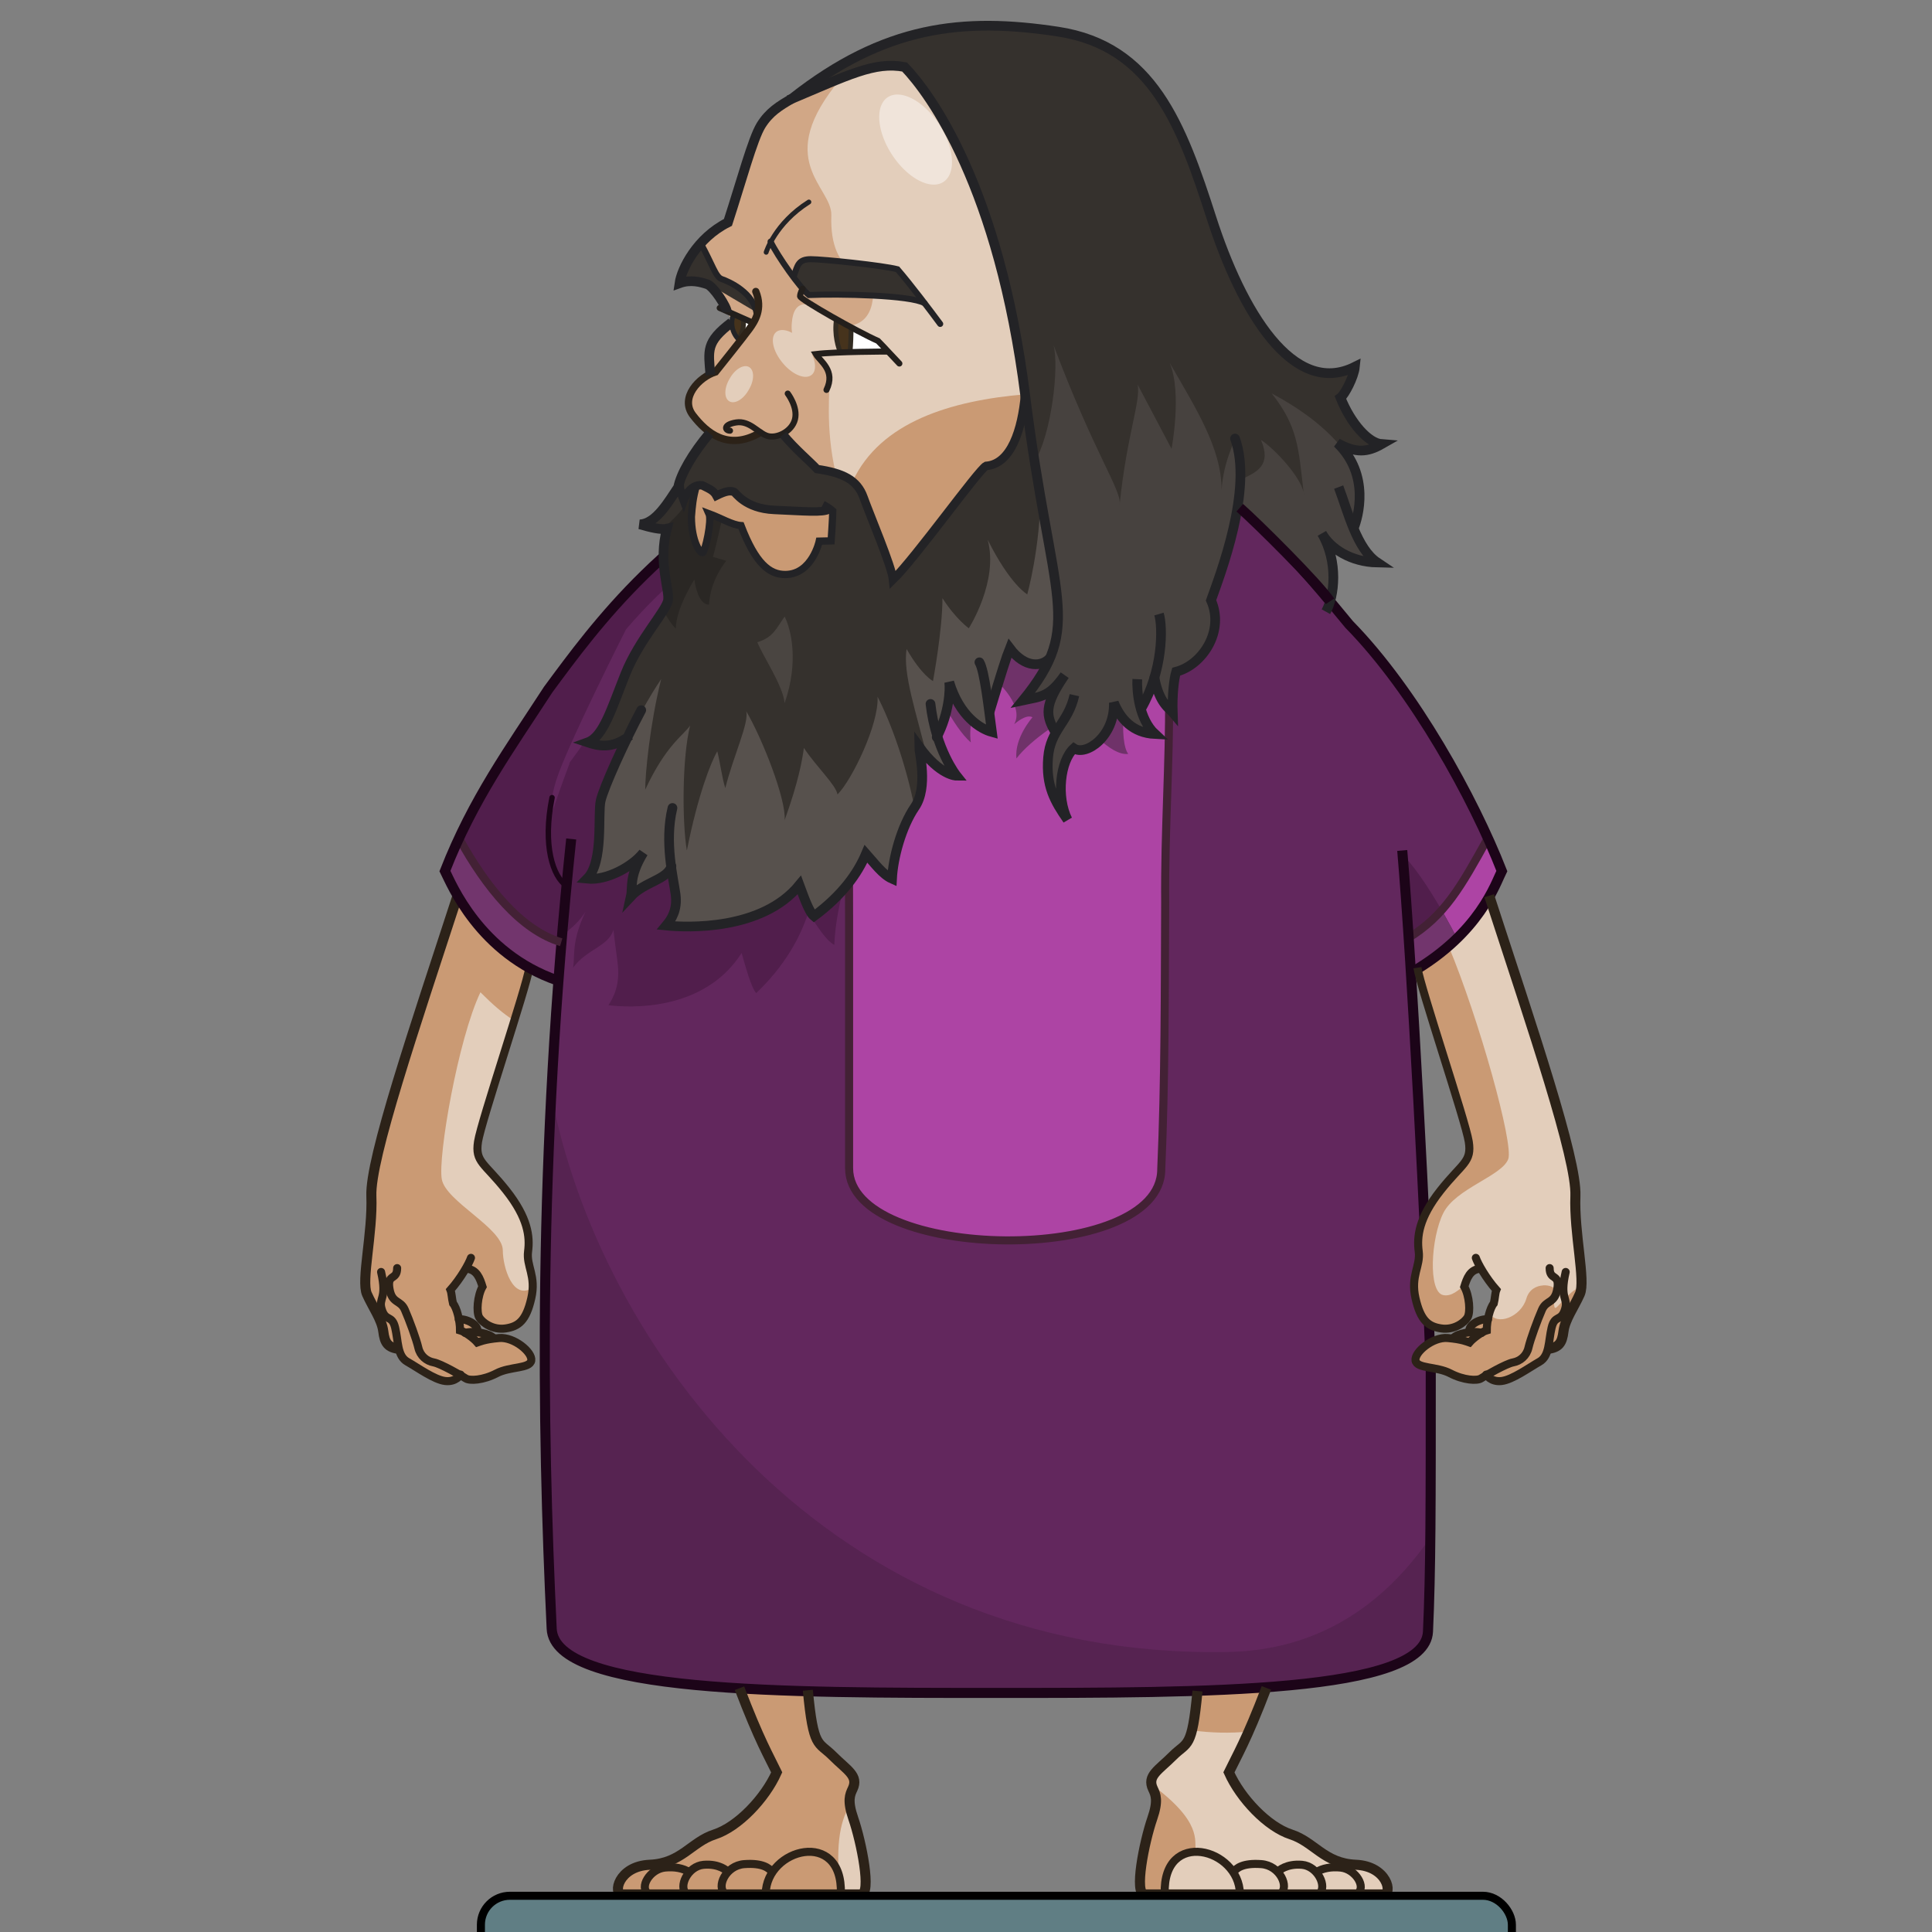 <?xml version="1.0" encoding="UTF-8" standalone="no"?>
<svg
   xmlns:dc="http://purl.org/dc/elements/1.1/"
   xmlns:cc="http://creativecommons.org/ns#"
   xmlns:rdf="http://www.w3.org/1999/02/22-rdf-syntax-ns#"
   xmlns:svg="http://www.w3.org/2000/svg"
   xmlns="http://www.w3.org/2000/svg"
   id="svg2"
   version="1.1"
   style="display:inline"
   viewBox="0 0 96 96"
   width="100%"
   height="100%">
  <rect x="0" y="0" width="96" height="96" fill="#808080" stroke="none"/>
  <defs
     id="defs4" />
  <path
     style="display:inline;fill:#62275d;stroke:none"
     d="m 30.487,30.056 -3.236,4.193 c 0.003,10e-4 0.007,10e-4 0.011,0.003 -0.007,0.011 -0.015,0.021 -0.022,0.034 l 0,-0.022 c -1.916,2.953 -3.732,5.439 -5.131,9.014 1.279,2.183 3.352,4.477 5.59,5.433 -0.417,6.247 -0.592,12.366 -0.589,18.376 7.26e-4,0.128 -8.47e-4,0.257 0,0.385 0.057,4.722 0.165,9.542 0.353,13.772 0.398,0.751 1.035,1.057 1.643,1.388 1.301,0.411 2.705,0.717 3.913,0.895 5.632,0.565 11.554,0.562 16.415,0.56 l 9.615,-0.09 0.011,0 c 1.627,-0.049 3.164,-0.13 4.56,-0.249 2.743,-0.355 4.498,-0.649 5.592,-1.024 0.002,-0.001 0.004,-0.002 0.007,-0.003 0.677,-0.224 1.156,-0.74 1.561,-1.141 0.001,-0.002 0.002,-0.005 0.003,-0.007 4.84e-4,-10e-4 -4.84e-4,-0.002 0,-0.003 0.194,-0.477 0.158,-0.965 0.172,-1.45 0.247,-6.416 0.013,-13.293 -0.338,-19.405 2e-6,-1.066 -0.559,-12.391 -0.559,-12.391 l 0.355,-0.204 c 1.854,-1.201 2.606,-1.902 3.558,-3.59 0.28,-0.497 0.446,-0.894 0.559,-1.141 -0.062,-0.238 -0.131,-0.475 -0.204,-0.71 C 71.933,37.6 69.633,33.904 66.34,30.03 l 0.038,0.011 c -1.761,-2.099 -4.822,-4.978 -9.101,-7.776 -2.469,0 -16.459,0.329 -16.459,0.329 0,0 -5.596,2.304 -10.331,7.462 z"
     id="path3387" />
  <path
     d="m 31.854,34.569 c -0.637,1.23 -1.89,1.504 -1.89,1.504 l -1.019,0.859 c 0.183,-0.082 -0.833,1.166 -0.634,0.977 -0.631,1.673 -1.218,3.418 -1.332,4.053 -0.155,0.865 0.154,3.928 -0.673,4.993 0.982,0.133 2.275,-0.801 2.792,-1.666 -0.724,1.531 -0.517,2.195 -0.621,2.794 0.66,-0.915 1.771,-1.058 2.005,-1.884 0.078,0.735 0.177,1.352 0.218,1.753 0.103,0.998 -0.208,1.596 -0.467,1.995 1.034,0.133 4.757,0.332 6.618,-2.596 0.155,0.532 0.468,1.729 0.726,1.995 1.396,-1.331 2.171,-2.726 2.585,-3.99 0.414,0.599 0.829,1.332 1.294,1.598 0.051,-1.319 0.456,-3.296 1.117,-4.562 -0.427,-2.747 -1.152,-5.371 -1.836,-7.08 0.08,1.743 -1.273,5.329 -1.99,6.252 -0.08,-0.615 -1.033,-1.743 -1.67,-2.973 -0.08,0.718 -0.239,2.052 -0.956,4.615 0.08,-1.333 -1.115,-5.226 -1.911,-6.968 -0.5,1.023 -0.984,1.505 -1.437,2.562 0.399,2.358 0,0 -1.351,-1.642 0.453,-0.832 0.548,-1.636 0.432,-2.589 z"
     id="path4426"
     style="fill:#511e4c;fill-opacity:1;fill-rule:nonzero;stroke:none;color:#000000;clip-rule:nonzero;display:inline;overflow:visible;visibility:visible;opacity:1;isolation:auto;mix-blend-mode:normal;color-interpolation:sRGB;color-interpolation-filters:linearRGB;solid-color:#000000;solid-opacity:1;stroke-width:1;stroke-linecap:butt;stroke-linejoin:miter;stroke-miterlimit:4;stroke-dasharray:none;stroke-dashoffset:0;stroke-opacity:1;filter-blend-mode:normal;filter-gaussianBlur-deviation:0;color-rendering:auto;image-rendering:auto;shape-rendering:auto;text-rendering:auto;enable-background:accumulate" />
  <path
     id="path3400"
     d="m 36.744,83.886 c 0.993,2.604 1.473,3.393 1.850,4.181 -0.582,1.302 -1.919,2.707 -3.084,3.084 -1.165,0.377 -1.645,1.439 -3.221,1.508 -1.576,0.068 -1.850,1.473 -1.370,1.473 0.479,0 11.311,0 11.859,0 0.548,0 0.023,-2.612 -0.377,-3.770 -0.308,-0.891 -0.169,-1.188 -0.034,-1.473 0.308,-0.651 -0.274,-0.925 -0.993,-1.645 -0.719,-0.719 -0.959,-0.342 -1.233,-3.256"
     style="fill:#e3cebb;stroke:none" />
  <path
     id="path3402"
     d="m 62.926,83.873 c -0.993,2.604 -1.486,3.406 -1.863,4.194 0.582,1.302 1.919,2.707 3.084,3.084 1.165,0.377 1.645,1.439 3.221,1.508 1.576,0.068 1.850,1.473 1.370,1.473 -0.479,0 -11.311,0 -11.859,0 -0.548,0 -0.023,-2.612 0.377,-3.770 0.308,-0.891 0.169,-1.188 0.034,-1.473 -0.308,-0.651 0.274,-0.925 0.993,-1.645 0.719,-0.719 0.946,-0.303 1.220,-3.217"
     style="fill:#e3cebb;stroke:none" />
  <path
     id="path3484"
     d="m 70.069,48.298 c 3.548,-2.178 4.019,-3.750 4.558,-5.075 -0.359,-0.628 -0.583,-1.280 -0.696,-1.504 -2.043,3.503 -2.605,4.244 -3.974,4.873 0.089,0.696 0.157,1.706 0.112,1.706 z"
     style="fill:#ad44a4;stroke:none" />
  <path
     id="path3410"
     d="m 30.359,30.223 -0.001,0 -3.119,4.042 c -1.916,2.953 -3.732,5.439 -5.131,9.014 0.31,0.621 1.71,4.094 5.596,5.441 -0.044,0.666 -0.085,1.329 -0.124,1.992 l 0.06,0.037 0.393,-6.862 c -0.788,-1.025 -0.945,-3.388 -0.393,-5.123 0.552,-1.735 3.467,-7.494 3.467,-7.494 2.059,-2.393 3.398,-3.184 3.398,-3.184 l -1.156,-0.669 c 0,0 -2.206,1.78 -2.99,2.807 z"
     style="fill:#511e4c;stroke:none" />
  <path
     id="path3409"
     d="m 42.19,45.539 0.001,10e-4 0,12.505 c 0,4.669 15.511,4.884 15.511,0.053 0.188,-4.282 0.175,-9.069 0.195,-13.269 C 57.837,37.838 58.922,30.676 56.535,27.095 54.148,23.514 42.862,25.142 42.862,25.142 42.211,28.723 42.169,41.304 42.19,45.539 Z"
     style="fill:#ad44a4;stroke:none" />
  <path
     id="path3404"
     d="m 22.119,43.253 c -0.003,0.009 -0.007,0.017 -0.011,0.026 0.093,0.186 0.289,0.633 0.616,1.198 -1.386,4.982 -3.608,9.789 -4.272,14.951 0.073,1.846 -0.514,4.209 -0.219,4.874 0.295,0.664 0.739,1.254 0.812,1.845 0.072,0.579 0.215,0.803 0.778,0.881 0.069,0.275 0.182,0.505 0.419,0.639 0.510,0.287 1.340,0.892 1.883,0.956 0.489,0.057 0.709,-0.235 0.748,-0.294 0.126,0.073 0.225,0.135 0.272,0.166 0.191,0.127 0.861,0.097 1.531,-0.253 0.669,-0.350 1.656,-0.224 1.720,-0.639 0.063,-0.414 -0.862,-1.179 -1.595,-1.115 -0.088,0.007 -0.170,0.017 -0.245,0.026 -0.209,-0.202 -0.492,-0.257 -0.771,-0.306 l -0.060,-0.052 c 0.032,-0.372 -0.591,-0.629 -0.888,-0.597 l -0.037,-0.015 c -0.063,-0.328 -0.170,-0.637 -0.291,-0.778 -0.063,-0.255 -0.064,-0.509 -0.128,-0.669 0.298,-0.335 0.560,-0.723 0.748,-1.047 0.016,-0.001 0.031,-0.001 0.049,-0.003 0.510,0.031 0.670,0.477 0.797,0.892 -0.255,0.446 -0.318,1.276 -0.158,1.531 0.159,0.255 0.670,0.636 1.308,0.540 0.637,-0.095 1.019,-0.380 1.274,-1.497 0.255,-1.116 -0.254,-1.595 -0.158,-2.329 0.095,-0.733 -7.26e-4,-1.657 -1.085,-3.028 -1.084,-1.371 -1.562,-1.402 -1.402,-2.423 0.154,-0.985 2.232,-7.166 2.518,-8.507 -1.809,-1.168 -2.713,-2.304 -4.151,-4.968 z"
     style="fill:#e3cebb;stroke:none" />
  <path
     id="path3388"
     d="m 27.390,54.389 c -0.406,9.091 -0.333,17.918 0.022,26.544 0.152,3.197 11.509,3.187 22.048,3.187 10.539,10e-7 21.357,0.003 21.496,-3.047 0.041,-0.925 0.070,-2.612 0.090,-4.639 -2.363,3.408 -5.631,5.570 -10.031,5.652 C 40.975,82.460 29.734,66.683 27.390,54.389 Z"
     style="fill:#562351;stroke:none" />
  <path
     id="path3396"
     d="m 22.784,41.673 -0.709,1.637 c 0,0 1.228,2.620 2.811,3.794 1.583,1.173 2.838,1.610 2.838,1.610 l 0.163,-1.938 c 0,0 -1.364,-0.191 -3.057,-2.156 -1.692,-1.965 -2.019,-2.975 -2.047,-2.948 z"
     style="fill:#72356d;stroke:none" />
  <path
     id="path3417"
     d="m 22.119,43.253 c -0.003,0.009 -0.007,0.017 -0.011,0.026 0.093,0.186 0.289,0.633 0.616,1.198 -1.386,4.982 -3.608,9.789 -4.272,14.951 0.073,1.846 -0.514,4.209 -0.219,4.874 0.295,0.664 0.739,1.254 0.812,1.845 0.072,0.579 0.215,0.803 0.778,0.881 0.069,0.275 0.182,0.505 0.419,0.639 0.510,0.287 1.340,0.892 1.883,0.956 0.489,0.057 0.709,-0.235 0.748,-0.294 0.126,0.073 0.225,0.135 0.272,0.166 0.191,0.127 0.861,0.097 1.531,-0.253 0.669,-0.350 1.656,-0.224 1.720,-0.639 0.063,-0.414 -0.862,-1.179 -1.595,-1.115 -0.088,0.007 -0.170,0.017 -0.245,0.026 -0.209,-0.202 -0.492,-0.257 -0.771,-0.306 l -0.060,-0.052 c 0.032,-0.372 -0.591,-0.629 -0.888,-0.597 l -0.037,-0.015 c -0.063,-0.328 -0.170,-0.637 -0.291,-0.778 -0.063,-0.255 -0.064,-0.509 -0.128,-0.669 0.298,-0.335 0.560,-0.723 0.748,-1.047 0.016,-0.001 0.031,-0.001 0.049,-0.003 0.510,0.031 0.670,0.477 0.797,0.892 -0.255,0.446 -0.318,1.276 -0.158,1.531 0.159,0.255 0.670,0.636 1.308,0.540 0.637,-0.095 1.019,-0.380 1.274,-1.497 0.044,-0.195 0.066,-0.371 0.071,-0.533 -0.991,0.670 -1.486,-1.028 -1.486,-1.849 0,-1.110 -2.830,-2.424 -3.032,-3.535 -0.201,-1.110 0.809,-6.967 1.920,-9.290 0.616,0.616 1.117,1.056 1.678,1.410 0.340,-1.103 0.626,-2.059 0.718,-2.491 -1.809,-1.168 -2.713,-2.304 -4.151,-4.968 z"
     style="fill:#ca9a74;stroke:none" />
  <path
     id="path3431"
     d="m 36.745,83.886 c 0.993,2.604 1.471,3.393 1.849,4.182 -0.582,1.302 -1.916,2.708 -3.081,3.085 -1.165,0.376 -1.648,1.440 -3.225,1.508 -1.576,0.068 -1.848,1.470 -1.368,1.470 0.439,10e-7 8.905,0 10.859,0 -0.281,-2.231 -0.083,-3.589 0.453,-4.424 -0.056,-0.410 0.037,-0.620 0.132,-0.820 0.308,-0.651 -0.270,-0.925 -0.990,-1.644 -0.719,-0.719 -0.962,-0.342 -1.236,-3.255 l -3.391,-0.102 z"
     style="fill:#ca9a74;stroke:none" />
  <path
     id="path3436"
     d="m 62.926,83.875 -3.418,0.151 c -0.090,0.961 -0.176,1.558 -0.276,1.954 0.957,0.130 1.898,0.150 2.809,0.060 0.244,-0.550 0.530,-1.239 0.884,-2.166 z"
     style="fill:#ca9a74;stroke:none" />
  <path
     id="path3438"
     d="m 57.217,88.669 c 0.012,0.069 0.038,0.140 0.075,0.219 0.135,0.285 0.274,0.583 -0.034,1.474 -0.400,1.157 -0.926,3.769 -0.378,3.769 0.049,0 0.868,0 1.070,0 0.072,-1.201 0.389,-1.990 1.467,-2.170 -0.082,-0.491 0.339,-1.425 -2.200,-3.293 z"
     style="fill:#ca9a74;stroke:none" />
  <path
     id="path3488"
     d="m 69.551,42.326 c 0.451,1.436 0.491,6.734 0.491,6.734 0,0 0.049,-0.010 0.086,-0.018 -0.003,-0.077 -0.034,-0.699 -0.034,-0.699 l 0.355,-0.204 c 0,0 0.203,0.669 0.234,0.771 0.917,-0.230 2.477,-0.692 2.272,-1.160 -0.287,-0.656 -2.051,-4.190 -3.406,-5.422 z"
     style="fill:#511e4c;stroke:none" />
  <path
     id="path3486"
     d="m 71.661,45.268 c -0.547,0.669 -1.021,1.006 -1.682,1.312 0.003,0.099 0.007,0.194 0.011,0.291 0.072,0.659 0.118,1.425 0.079,1.425 0.992,-0.609 1.741,-1.171 2.321,-1.694 -0.208,-0.401 -0.452,-0.854 -0.729,-1.334 z"
     style="fill:#72356d;stroke:none" />
  <path
     id="path3559"
     d="m 73.908,41.684 c -1.315,2.378 -2.119,3.816 -3.940,4.932"
     style="fill:none;stroke:#432135;stroke-width:0.4;stroke-linecap:butt;marker:none" />
  <path
     id="path2695"
     d="m 74.024,44.591 c -0.905,1.329 -2.104,2.723 -3.728,3.633 l 0.155,-0.086 c 10e-7,-2e-6 2.386,7.819 2.590,8.530 0.203,0.710 -0.305,1.269 -0.559,1.523 -0.253,0.253 -1.470,1.423 -1.826,2.541 -0.081,-0.183 -0.155,0.733 -0.177,0.942 -0.056,0.399 0.025,0.838 -0.196,1.598 -0.289,0.993 0.308,2.366 0.812,2.654 6e-6,-0.027 -1.7e-5,-0.051 0,-0.079 0.150,0.083 0.323,0.129 0.518,0.158 0.637,0.095 1.145,-0.285 1.304,-0.540 0.159,-0.255 0.096,-1.084 -0.158,-1.531 0.127,-0.414 0.287,-0.860 0.797,-0.892 l 0.022,-0.037 c 0.189,0.331 0.464,0.738 0.775,1.089 -0.063,0.159 -0.064,0.414 -0.128,0.669 -0.123,0.144 -0.233,0.464 -0.294,0.801 l -0.642,0.117 -0.302,0.472 -0.714,0.370 c -0.101,-0.014 -0.210,-0.026 -0.340,-0.037 -0.164,-0.014 -0.336,0.012 -0.506,0.068 -0.077,0.100 -0.209,0.205 -0.400,0.310 -0.627,0.342 -1.080,0.856 0.060,1.141 0.002,7.26e-4 0.004,0.003 0.007,0.003 3e-5,-0.013 -2.4e-5,-0.027 0,-0.041 0.313,0.056 0.671,0.116 0.968,0.272 0.669,0.350 1.339,0.380 1.531,0.253 0.046,-0.030 0.145,-0.093 0.272,-0.166 0.041,0.062 0.261,0.352 0.748,0.294 0.542,-0.063 1.368,-0.669 1.879,-0.956 0.237,-0.133 0.350,-0.363 0.419,-0.639 0.563,-0.077 0.710,-0.301 0.782,-0.881 0.073,-0.590 0.517,-1.180 0.812,-1.845 0.295,-0.664 -0.296,-3.027 -0.223,-4.874 0.073,-1.838 -2.124,-8.293 -4.257,-14.837 z"
     style="fill:#e3cebb;stroke:none" />
  <path
     style="display:inline;fill:none;stroke:#1c0418;stroke-width:0.5;stroke-linecap:butt;marker:none"
     d="m 28.383,41.688 c -1.663,15.808 -1.448,29.239 -0.97,39.244 0.152,3.197 11.509,3.189 22.049,3.189 10.539,0 21.355,0 21.494,-3.05 0.138,-3.05 0.138,-6.249 0.138,-13.044 -0.244,-6.935 -0.934,-20.111 -1.417,-25.768"
     id="path3555" />
  <path
     style="fill:none;stroke:#432135;color:#000000;clip-rule:nonzero;display:inline;overflow:visible;visibility:visible;opacity:1;isolation:auto;mix-blend-mode:normal;color-interpolation:sRGB;color-interpolation-filters:linearRGB;solid-color:#000000;solid-opacity:1;fill-opacity:1;fill-rule:nonzero;stroke-width:0.4;stroke-linecap:butt;stroke-linejoin:miter;stroke-miterlimit:4;stroke-dasharray:none;stroke-dashoffset:0;stroke-opacity:1;filter-blend-mode:normal;filter-gaussianBlur-deviation:0;color-rendering:auto;image-rendering:auto;shape-rendering:auto;text-rendering:auto;enable-background:accumulate"
     d="m 42.19,45.539 0.001,10e-4 0,12.505 c 0,4.669 15.511,4.884 15.511,0.053 0.188,-4.282 0.175,-9.069 0.195,-13.269 C 57.837,37.838 58.922,30.676 56.535,27.095 54.148,23.514 42.862,25.142 42.862,25.142 42.211,28.723 42.169,41.304 42.19,45.539 Z"
     id="path3550" />
  <path
     id="path2703"
     d="m 71.975,47.008 c -0.460,0.418 -0.966,0.802 -1.523,1.130 10e-7,-2e-6 2.386,7.819 2.590,8.530 0.203,0.710 -0.305,1.269 -0.559,1.523 -0.253,0.253 -1.470,1.423 -1.826,2.541 -0.081,-0.183 -0.155,0.732 -0.177,0.941 -0.056,0.399 0.025,0.839 -0.196,1.599 -0.289,0.993 0.308,2.366 0.812,2.654 6e-6,-0.027 -1.7e-5,-0.051 0,-0.079 0.150,0.083 0.323,0.129 0.518,0.158 0.637,0.095 1.145,-0.285 1.304,-0.540 0.159,-0.255 0.096,-1.084 -0.158,-1.531 0.008,-0.028 0.017,-0.057 0.026,-0.086 -0.295,0.236 -0.648,0.590 -1.070,0.506 -0.768,-0.153 -0.615,-2.845 0,-4.076 0.615,-1.230 2.921,-1.842 3.229,-2.688 0.272,-0.749 -1.448,-6.939 -2.968,-10.583 z m 4.700,16.864 c -0.327,0.019 -0.696,0.191 -0.831,0.654 -0.266,0.914 -1.474,1.378 -1.837,0.718 -0.029,0.102 -0.055,0.209 -0.075,0.321 l -0.007,0 -0.635,0.117 -0.302,0.472 -0.714,0.370 c -0.101,-0.014 -0.210,-0.026 -0.340,-0.037 -0.060,-0.005 -0.122,-0.005 -0.185,0 -0.043,0.003 -0.084,0.010 -0.128,0.018 -0.018,0.003 -0.037,0.006 -0.056,0.011 -0.045,0.010 -0.091,0.023 -0.136,0.037 -0.077,0.100 -0.209,0.205 -0.400,0.310 -0.627,0.342 -1.080,0.856 0.060,1.141 0.002,7.26e-4 0.004,0.003 0.007,0.003 3e-5,-0.013 -2.4e-5,-0.027 0,-0.041 0.313,0.056 0.671,0.116 0.968,0.272 0.669,0.350 1.339,0.380 1.531,0.253 0.046,-0.030 0.145,-0.093 0.272,-0.166 0.041,0.062 0.261,0.352 0.748,0.294 0.542,-0.063 1.368,-0.669 1.879,-0.956 0.237,-0.133 0.350,-0.363 0.419,-0.639 0.563,-0.077 0.710,-0.301 0.782,-0.881 0.069,-0.560 0.470,-1.120 0.763,-1.743 0.002,-0.038 0.006,-0.079 0.011,-0.109 0.115,-0.809 -1.002,0.614 -1.157,0.691 -0.154,0.077 -0.076,-0.538 -0.037,-0.847 0.019,-0.154 -0.269,-0.287 -0.597,-0.268 z"
     style="fill:#ca9a74;stroke:none" />
  <path
     id="path2522"
     d="m 22.826,41.684 c 1.315,2.378 3.036,4.528 5.060,5.136"
     style="fill:none;stroke:#432135;stroke-width:0.4;stroke-linecap:butt;marker:none" />
  <path
     id="path2528"
     d="m 36.744,83.886 c 0.993,2.604 1.473,3.393 1.850,4.181 -0.582,1.302 -1.919,2.707 -3.084,3.084 -1.165,0.377 -1.645,1.439 -3.221,1.508 -1.576,0.068 -1.850,1.473 -1.370,1.473 0.479,0 11.311,0 11.859,0 0.548,0 0.023,-2.612 -0.377,-3.770 -0.308,-0.891 -0.169,-1.188 -0.034,-1.473 0.308,-0.651 -0.274,-0.925 -0.993,-1.645 -0.719,-0.719 -0.959,-0.342 -1.233,-3.256"
     style="fill:none;stroke:#2c2218;stroke-width:0.5;stroke-linecap:butt;stroke-opacity:1" />
  <path
     id="path2538"
     d="m 62.926,83.873 c -0.993,2.604 -1.486,3.406 -1.863,4.194 0.582,1.302 1.919,2.707 3.084,3.084 1.165,0.377 1.645,1.439 3.221,1.508 1.576,0.068 1.850,1.473 1.370,1.473 -0.479,0 -11.311,0 -11.859,0 -0.548,0 -0.023,-2.612 0.377,-3.770 0.308,-0.891 0.169,-1.188 0.034,-1.473 -0.308,-0.651 0.274,-0.925 0.993,-1.645 0.719,-0.719 0.946,-0.303 1.220,-3.217"
     style="fill:none;stroke:#2c2218;stroke-width:0.5;stroke-linecap:butt;stroke-opacity:1" />
  <path
     id="path2548"
     d="m 22.736,44.508 c -2.141,6.573 -4.357,13.072 -4.283,14.919 0.073,1.846 -0.516,4.209 -0.221,4.874 0.295,0.664 0.738,1.255 0.812,1.846 0.073,0.590 0.221,0.812 0.812,0.886"
     style="fill:none;stroke:#2c2218;stroke-width:0.5;stroke-linecap:butt;marker:none" />
  <path
     id="path2554"
     d="m 23.179,63.043 c 0.510,0.031 0.669,0.478 0.797,0.893 -0.255,0.446 -0.318,1.275 -0.159,1.531 0.159,0.255 0.669,0.637 1.307,0.542 0.637,-0.095 1.020,-0.382 1.275,-1.499 0.255,-1.116 -0.255,-1.594 -0.159,-2.328 0.095,-0.733 0,-1.658 -1.084,-3.030 -1.084,-1.371 -1.562,-1.403 -1.403,-2.424 0.159,-1.020 2.392,-7.623 2.551,-8.644"
     style="fill:none;stroke:#2c2218;stroke-width:0.4;stroke-linecap:butt;marker:none" />
  <path
     id="path2530"
     d="m 38.047,94.100 c 0.034,-2.262 3.838,-3.256 3.735,0"
     style="fill:none;stroke:#2c2218;stroke-width:0.4;stroke-linecap:butt;stroke-opacity:1" />
  <path
     id="path2532"
     d="m 36.025,94.100 c -0.445,-0.342 0.034,-1.405 0.959,-1.473 0.925,-0.068 1.233,0.205 1.370,0.377"
     style="fill:none;stroke:#2c2218;stroke-width:0.4;stroke-linecap:butt;stroke-opacity:1" />
  <path
     id="path2534"
     d="m 34.105,94.100 c -0.411,-0.342 0.068,-1.370 0.856,-1.439 0.788,-0.068 1.165,0.308 1.165,0.308"
     style="fill:none;stroke:#2c2218;stroke-width:0.4;stroke-linecap:butt;stroke-opacity:1" />
  <path
     id="path2536"
     d="m 32.220,94.100 c -0.479,-0.308 0.069,-1.226 0.822,-1.302 0.470,-0.047 0.906,0.029 1.214,0.234"
     style="fill:none;stroke:#2c2218;stroke-width:0.4;stroke-linecap:butt;stroke-opacity:1" />
  <path
     id="path2540"
     d="m 61.610,94.100 c -0.034,-2.262 -3.838,-3.256 -3.735,0"
     style="fill:none;stroke:#2c2218;stroke-width:0.4;stroke-linecap:butt;stroke-opacity:1" />
  <path
     id="path2542"
     d="m 63.632,94.100 c 0.445,-0.342 -0.034,-1.405 -0.959,-1.473 -0.925,-0.068 -1.233,0.205 -1.370,0.377"
     style="fill:none;stroke:#2c2218;stroke-width:0.4;stroke-linecap:butt;stroke-opacity:1" />
  <path
     id="path2544"
     d="m 65.552,94.100 c 0.411,-0.342 -0.068,-1.370 -0.856,-1.439 -0.788,-0.068 -1.165,0.308 -1.165,0.308"
     style="fill:none;stroke:#2c2218;stroke-width:0.4;stroke-linecap:butt;stroke-opacity:1" />
  <path
     id="path2546"
     d="m 67.437,94.100 c 0.479,-0.308 -0.069,-1.226 -0.822,-1.302 -0.470,-0.047 -0.906,0.029 -1.214,0.234"
     style="fill:none;stroke:#2c2218;stroke-width:0.4;stroke-linecap:butt;stroke-opacity:1" />
  <path
     id="path2486"
     d="m 27.704,48.72 c -3.885,-1.346 -5.284,-4.818 -5.595,-5.439 1.398,-3.574 3.212,-6.061 5.128,-9.014 2.333,-3.157 5.968,-8.203 13.401,-11.621"
     style="fill:none;stroke:#1c0418;stroke-width:0.5;stroke-linecap:butt;marker:none" />
  <path
     id="path2524"
     d="m 27.431,39.634 c -0.480,2.403 0.050,3.921 0.708,4.377"
     style="fill:none;stroke:#1c0418;stroke-width:0.269;stroke-linecap:round;marker:none" />
  <path
     id="path2550"
     d="m 18.936,63.203 c 0.318,1.371 -0.145,1.270 0.031,1.849 0.197,0.646 0.510,0.255 0.669,0.924 0.159,0.669 0.095,1.403 0.605,1.690 0.510,0.287 1.339,0.893 1.881,0.956 0.542,0.063 0.765,-0.318 0.765,-0.318"
     style="fill:none;stroke:#2c2218;stroke-width:0.4;stroke-linecap:round;marker:none" />
  <path
     id="path2552"
     d="m 19.734,63.011 c 0,0.637 -0.510,0.255 -0.382,1.020 0.127,0.765 0.542,0.542 0.765,1.052 0.223,0.510 0.574,1.467 0.669,1.881 0.095,0.414 0.414,0.669 0.765,0.733 0.350,0.063 1.403,0.669 1.594,0.797 0.191,0.127 0.861,0.095 1.531,-0.255 0.669,-0.350 1.658,-0.223 1.722,-0.637 0.063,-0.414 -0.861,-1.180 -1.594,-1.116 -0.733,0.063 -0.988,0.191 -1.084,0.223 -0.191,-0.223 -0.637,-0.542 -0.861,-0.605 0,-0.478 -0.159,-1.116 -0.350,-1.339 -0.063,-0.255 -0.063,-0.510 -0.127,-0.669 0.510,-0.574 0.924,-1.307 1.020,-1.594"
     style="fill:none;stroke:#2c2218;stroke-width:0.4;stroke-linecap:round;marker:none" />
  <path
     id="path2556"
     d="m 23.115,66.233 c 0.414,-0.127 1.243,0.031 1.403,0.255"
     style="fill:none;stroke:#2c2218;stroke-width:0.4;stroke-linecap:round;marker:none" />
  <path
     id="path2558"
     d="m 22.796,65.563 c 0.287,-0.063 1.020,0.223 0.924,0.637"
     style="fill:none;stroke:#2c2218;stroke-width:0.4;stroke-linecap:round;marker:none" />
  <path
     id="path3557"
     d="m 70.15,48.312 c 3.376,-1.957 4.164,-4.41 4.475,-5.032 -1.398,-3.574 -4.332,-8.934 -7.586,-12.251 -2.258,-2.741 -5.513,-6.701 -9.745,-8.763"
     style="fill:none;stroke:#1c0418;stroke-width:0.5;stroke-linecap:butt;marker:none" />
  <path
     id="path3561"
     d="m 73.998,44.508 c 2.141,6.573 4.357,13.072 4.283,14.919 -0.073,1.846 0.516,4.209 0.221,4.874 -0.295,0.664 -0.738,1.255 -0.812,1.846 -0.073,0.590 -0.221,0.812 -0.812,0.886"
     style="fill:none;stroke:#2c2218;stroke-width:0.5;stroke-linecap:butt;marker:none" />
  <path
     id="path3563"
     d="m 77.798,63.203 c -0.318,1.371 0.145,1.270 -0.031,1.849 -0.197,0.646 -0.510,0.255 -0.669,0.924 -0.159,0.669 -0.095,1.403 -0.605,1.690 -0.510,0.287 -1.339,0.893 -1.881,0.956 -0.542,0.063 -0.765,-0.318 -0.765,-0.318"
     style="fill:none;stroke:#2c2218;stroke-width:0.4;stroke-linecap:round;marker:none" />
  <path
     id="path3565"
     d="m 77.001,63.011 c 0,0.637 0.510,0.255 0.382,1.020 -0.127,0.765 -0.542,0.542 -0.765,1.052 -0.223,0.510 -0.574,1.467 -0.669,1.881 -0.095,0.414 -0.414,0.669 -0.765,0.733 -0.350,0.063 -1.403,0.669 -1.594,0.797 -0.191,0.127 -0.861,0.095 -1.531,-0.255 -0.669,-0.350 -1.658,-0.223 -1.722,-0.637 -0.063,-0.414 0.861,-1.180 1.594,-1.116 0.733,0.063 0.988,0.191 1.084,0.223 0.191,-0.223 0.637,-0.542 0.861,-0.605 0,-0.478 0.159,-1.116 0.350,-1.339 0.063,-0.255 0.063,-0.510 0.127,-0.669 -0.510,-0.574 -0.924,-1.307 -1.020,-1.594"
     style="fill:none;stroke:#2c2218;stroke-width:0.4;stroke-linecap:round;marker:none" />
  <path
     id="path3567"
     d="m 73.556,63.043 c -0.510,0.031 -0.669,0.478 -0.797,0.893 0.255,0.446 0.318,1.275 0.159,1.531 -0.159,0.255 -0.669,0.637 -1.307,0.542 -0.637,-0.095 -1.020,-0.382 -1.275,-1.499 -0.255,-1.116 0.255,-1.594 0.159,-2.328 -0.095,-0.733 0,-1.658 1.084,-3.030 1.084,-1.371 1.562,-1.403 1.403,-2.424 -0.159,-1.020 -2.392,-7.623 -2.551,-8.644"
     style="fill:none;stroke:#2c2218;stroke-width:0.4;stroke-linecap:butt;marker:none" />
  <path
     id="path3569"
     d="m 73.620,66.233 c -0.414,-0.127 -1.243,0.031 -1.403,0.255"
     style="fill:none;stroke:#2c2218;stroke-width:0.4;stroke-linecap:round;marker:none" />
  <path
     id="path3571"
     d="m 73.939,65.563 c -0.287,-0.063 -1.020,0.223 -0.924,0.637"
     style="fill:none;stroke:#2c2218;stroke-width:0.4;stroke-linecap:round;marker:none" />
  <rect
     ry="1.439"
     rx="1.439"
     y="94.2"
     x="23.896"
     height="17.184"
     width="51.229"
     id="rect3098"
     style="fill:#607e84;stroke:#000000;stroke-width:0.400;stroke-linecap:round;stroke-linejoin:round;marker:none" />
  <path
     style="fill:#6f3269;fill-opacity:1;fill-rule:evenodd;stroke:none"
     id="path4783"
     d="m 46.426,34.058 c 0,0 0.907,2.041 1.814,2.835 -0.227,-1.701 1.02,-3.288 1.02,-3.288 0,0 1.701,1.361 1.134,2.381 0.68,-0.567 0.907,-0.34 0.907,-0.34 0,0 -0.907,1.02 -0.794,2.041 0.68,-0.907 2.494,-2.154 3.061,-2.154 0.34,0.454 1.587,2.041 2.494,1.928 -0.454,-0.567 -0.34,-3.515 0.68,-4.195 1.02,-0.68 -3.742,-5.669 -3.742,-5.669 l -6.576,6.463 z" />
  <path
     style="display:inline;overflow:visible;visibility:visible;fill:#35312d;fill-opacity:1;fill-rule:nonzero;stroke:none;stroke-width:4;marker:none;enable-background:accumulate"
     id="path4581"
     d="m 49.163,1.278 c -3.3,-0.017 -6.357,0.895 -9.816,3.623 -0.014,0.008 -0.027,0.018 -0.041,0.026 -0.045,0.019 -0.075,0.03 -0.12,0.049 l 0.011,0.011 c -0.548,0.324 -1.009,0.635 -1.385,1.245 -0.41,0.666 -0.974,2.766 -1.64,4.816 -1.537,0.769 -2.305,2.308 -2.408,3.025 0.564,-0.205 1.077,-0.05 1.385,0.053 0.307,0.102 0.971,1.125 0.971,1.381 l 0.275,0.418 -0.056,0.105 c -1.251,0.953 -1.143,1.369 -1.042,2.555 -0.745,0.364 -1.462,1.266 -0.865,2.047 0.242,0.317 0.536,0.641 0.892,0.88 l -0.06,0.015 c -0.843,0.999 -1.436,2.031 -1.561,2.686 -0.468,0.687 -1.092,1.812 -1.904,1.844 0.531,0.156 1.058,0.281 1.339,0.218 -0.437,1.655 0.126,2.995 0.064,3.525 -0.062,0.531 -1.435,1.97 -2.122,3.687 -0.687,1.717 -1.093,3.12 -1.874,3.401 0.447,0.149 1.152,0.355 1.975,-0.252 -0.631,1.3 -1.218,2.656 -1.332,3.149 -0.155,0.672 0.154,3.052 -0.673,3.879 0.982,0.103 2.275,-0.622 2.792,-1.294 -0.724,1.189 -0.517,1.706 -0.621,2.171 0.66,-0.711 1.771,-0.822 2.005,-1.464 0.078,0.571 0.177,1.051 0.218,1.362 0.103,0.776 -0.208,1.24 -0.467,1.55 1.034,0.103 4.757,0.258 6.618,-2.017 0.155,0.414 0.468,1.343 0.726,1.55 1.396,-1.034 2.171,-2.118 2.585,-3.1 0.414,0.465 0.829,1.035 1.294,1.242 0.052,-1.034 0.464,-2.588 1.136,-3.57 0.672,-0.982 0.207,-2.74 0.207,-2.999 1.034,1.448 1.862,1.448 1.862,1.448 0,0 -0.556,-0.7 -0.956,-1.971 0.592,-1.169 0.642,-2.327 0.591,-2.683 0.517,1.706 1.553,2.328 2.122,2.483 -0.039,-0.284 -0.083,-0.617 -0.128,-0.963 0.621,-2.06 0.85,-2.769 1.02,-3.194 0.767,1.023 1.617,0.908 1.986,0.482 l 0.011,-0.004 c -0.275,0.655 -0.709,1.321 -1.347,2.107 0.937,-0.199 1.306,-0.17 2.073,-1.249 -1.011,1.488 -0.966,1.978 -0.444,2.867 -0.187,0.331 -0.338,0.703 -0.38,1.223 -0.114,1.392 0.314,2.159 0.967,3.096 -0.568,-1.136 -0.369,-2.927 0.312,-3.552 0.596,0.398 2.047,-0.597 1.99,-2.272 0.341,0.824 0.935,1.505 2.043,1.561 -0.356,-0.331 -0.572,-0.793 -0.704,-1.257 l 0.677,-1.554 c 0.227,1.278 0.765,1.56 0.907,1.731 -0.028,-0.824 0.056,-1.647 0.169,-2.017 1.307,-0.341 2.416,-2.014 1.734,-3.548 0.286,-0.806 1.048,-2.798 1.343,-4.786 2.161,2.237 4.663,4.955 4.663,4.955 0.426,-0.767 0.329,-2.075 -0.495,-3.495 0.426,0.767 1.447,1.42 2.754,1.448 -0.534,-0.356 -0.907,-1.023 -1.208,-1.757 l 0.041,0.023 c 0.205,-0.512 0.82,-2.614 -0.82,-4.203 0.922,0.512 1.487,0.463 2.205,0.053 -0.666,-0.051 -1.538,-1.025 -2.05,-2.306 0.205,-0.154 0.667,-1.026 0.719,-1.539 -3.074,1.537 -5.64,-2.766 -7.126,-7.378 -1.486,-4.612 -2.92,-8.557 -7.634,-9.274 -1.179,-0.179 -2.305,-0.288 -3.405,-0.293 z" />
  <path
     style="fill:#2a2724;fill-opacity:1;fill-rule:evenodd;stroke:none"
     id="path4710"
     d="m 34.768,24.108 c 0,0 -0.528,0.262 -0.726,0.922 -0.088,0.293 -0.592,0.794 -1.125,1.26 0.083,0.003 0.157,-0.001 0.218,-0.015 -0.437,1.655 0.126,2.995 0.064,3.525 -0.015,0.128 -0.105,0.309 -0.245,0.534 0.241,0.427 0.467,0.77 0.628,0.895 0,-0.989 0.922,-2.438 0.922,-2.438 0,0 0.133,1.253 0.726,1.253 0.066,-1.253 0.858,-2.178 0.858,-2.178 l -0.662,-0.196 c 0.264,-0.923 0.594,-2.573 0.594,-2.573 l -1.253,-0.989 z" />
  <path
     style="display:inline;overflow:visible;visibility:visible;fill:#e3cebb;fill-opacity:1;fill-rule:nonzero;stroke:none;stroke-width:3.5;marker:none;enable-background:accumulate"
     id="path4573"
     d="m 44.118,3.268 c -1.185,0.051 -2.475,0.672 -4.804,1.652 -0.003,0.002 -0.004,0.006 -0.008,0.008 -0.045,0.019 -0.075,0.03 -0.12,0.049 l 0.011,0.011 c -0.548,0.324 -1.009,0.635 -1.385,1.245 -0.41,0.666 -0.974,2.766 -1.64,4.816 -1.537,0.769 -2.305,2.308 -2.408,3.025 0.564,-0.205 1.077,-0.05 1.385,0.053 0.307,0.102 0.971,1.125 0.971,1.381 l 0.275,0.418 -0.056,0.105 c -1.251,0.953 -1.143,1.369 -1.042,2.555 -0.047,0.023 -0.093,0.048 -0.139,0.075 -0.043,0.025 -0.086,0.051 -0.128,0.079 -0.003,0.002 -0.005,0.006 -0.008,0.007 -0.041,0.028 -0.081,0.056 -0.12,0.087 -0.011,0.009 -0.023,0.017 -0.034,0.026 -0.028,0.022 -0.056,0.044 -0.083,0.068 -0.008,0.007 -0.015,0.016 -0.023,0.023 -0.03,0.028 -0.058,0.057 -0.086,0.087 -0.036,0.037 -0.072,0.074 -0.105,0.113 -0.033,0.039 -0.065,0.08 -0.094,0.12 -0.027,0.037 -0.052,0.074 -0.075,0.113 -0.004,0.006 -0.008,0.012 -0.011,0.019 -0.019,0.033 -0.036,0.064 -0.053,0.098 -0.009,0.018 -0.014,0.038 -0.023,0.056 -0.013,0.029 -0.024,0.057 -0.034,0.087 -0.004,0.012 -0.011,0.022 -0.015,0.034 -0.009,0.028 -0.016,0.055 -0.023,0.083 -0.007,0.028 -0.014,0.055 -0.019,0.083 -0.004,0.025 -0.005,0.05 -0.008,0.075 -10e-4,0.014 -0.003,0.027 -0.004,0.041 -0.002,0.038 -0.003,0.075 0,0.113 0.003,0.047 0.009,0.096 0.019,0.143 0.009,0.04 0.019,0.08 0.034,0.12 0.002,0.006 0.005,0.012 0.008,0.019 0.018,0.047 0.042,0.093 0.068,0.139 0.026,0.046 0.055,0.094 0.09,0.139 0.052,0.069 0.108,0.135 0.166,0.203 0.009,0.011 0.017,0.023 0.026,0.034 0.025,0.029 0.053,0.058 0.079,0.087 0.048,0.053 0.095,0.107 0.147,0.158 0.051,0.052 0.107,0.102 0.162,0.15 0.055,0.049 0.111,0.098 0.169,0.143 0.641,0.494 1.489,0.732 2.581,0.098 0.275,0.177 0.563,0.239 1.166,0.102 0.591,0.712 1.333,1.328 1.674,1.701 1.28,0.187 1.998,0.533 2.31,1.407 0.312,0.874 1.405,3.434 1.467,4.09 1.124,-1.093 4.245,-5.464 4.62,-5.651 1.249,-0.094 1.778,-1.812 1.934,-3.529 l 0.004,-0.023 c -1.312,-10.324 -4.706,-14.94 -5.982,-16.272 -0.282,-0.053 -0.556,-0.072 -0.835,-0.06 z" />
  <path
     style="fill:#ffffff;fill-rule:evenodd;stroke:none"
     id="path4748"
     d="m 42.005,17.455 1.998,-0.033 -0.4,-0.599 -1.865,-0.833 0.266,1.465 z" />
  <path
     style="fill:#46331c;fill-opacity:1;fill-rule:evenodd;stroke:none"
     id="path4750"
     d="m 41.611,15.93 c 0,0 -0.141,1.094 0.124,1.558 0.166,0.008 0.481,-0.008 0.481,-0.008 l 0.066,-1.26 -0.671,-0.29 z" />
  <path
     style="fill:#d1a786;fill-opacity:1;fill-rule:evenodd;stroke:none"
     id="path4730"
     d="m 41.796,3.881 c -0.689,0.271 -1.488,0.62 -2.483,1.038 -0.003,0.002 -0.004,0.006 -0.008,0.008 -0.045,0.019 -0.075,0.03 -0.12,0.049 l 0.011,0.011 c -0.548,0.324 -1.009,0.635 -1.385,1.245 -0.41,0.666 -0.974,2.766 -1.64,4.816 -1.537,0.769 -2.305,2.308 -2.408,3.025 0.564,-0.205 1.077,-0.05 1.385,0.053 0.307,0.102 0.971,1.125 0.971,1.381 l 0.275,0.418 -0.056,0.105 c -1.251,0.953 -1.143,1.369 -1.042,2.555 -0.047,0.023 -0.093,0.048 -0.139,0.075 -0.043,0.025 -0.086,0.051 -0.128,0.079 -0.003,0.002 -0.005,0.006 -0.008,0.007 -0.041,0.028 -0.081,0.056 -0.12,0.087 -0.011,0.009 -0.023,0.017 -0.034,0.026 -0.028,0.022 -0.056,0.044 -0.083,0.068 -0.008,0.007 -0.015,0.016 -0.023,0.023 -0.03,0.028 -0.058,0.057 -0.086,0.087 -0.036,0.037 -0.072,0.074 -0.105,0.113 -0.033,0.039 -0.065,0.08 -0.094,0.12 -0.027,0.037 -0.052,0.074 -0.075,0.113 -0.004,0.006 -0.008,0.012 -0.011,0.019 -0.019,0.033 -0.036,0.064 -0.053,0.098 -0.009,0.018 -0.014,0.038 -0.023,0.056 -0.013,0.029 -0.024,0.057 -0.034,0.087 -0.004,0.012 -0.011,0.022 -0.015,0.034 -0.009,0.028 -0.016,0.055 -0.023,0.083 -0.007,0.028 -0.014,0.055 -0.019,0.083 -0.004,0.025 -0.005,0.05 -0.008,0.075 -10e-4,0.014 -0.003,0.027 -0.004,0.041 -0.002,0.038 -0.003,0.075 0,0.113 0.003,0.047 0.009,0.096 0.019,0.143 0.009,0.04 0.019,0.08 0.034,0.12 0.002,0.006 0.005,0.012 0.008,0.019 0.018,0.047 0.042,0.093 0.068,0.139 0.026,0.046 0.055,0.094 0.09,0.139 0.052,0.069 0.108,0.135 0.166,0.203 0.009,0.011 0.017,0.023 0.026,0.034 0.025,0.029 0.053,0.058 0.079,0.087 0.048,0.053 0.095,0.107 0.147,0.158 0.051,0.052 0.107,0.102 0.162,0.15 0.055,0.049 0.111,0.098 0.169,0.143 0.641,0.494 1.489,0.732 2.581,0.098 0.275,0.177 0.563,0.239 1.166,0.102 0.591,0.712 1.333,1.328 1.674,1.701 0.348,0.051 0.654,0.114 0.922,0.196 -0.534,-2.324 -0.268,-4.157 -0.305,-4.936 -0.046,-0.961 -0.824,-0.959 -0.824,-0.959 0,0 -1.145,-0.186 -1.053,-1.512 0.091,-1.326 0.87,-1.324 2.837,0.094 1.647,-0.183 1.144,-2.472 1.144,-2.472 0,0 -2.124,0.125 -2.013,-3.017 0.05,-1.44 -2.988,-2.713 0.489,-6.817 z" />
  <path
     style="fill:#ffffff;fill-rule:evenodd;stroke:none"
     id="path4746"
     d="m 36.877,16.889 0.566,-0.899 -0.766,-0.266 0.2,1.166 z" />
  <path
     style="fill:#46331c;fill-opacity:1;fill-rule:evenodd;stroke:none"
     id="path4752"
     d="m 36.672,16.823 c -0.517,-0.862 -0.187,-1.193 -0.187,-1.193 l 0.402,0.158 c 0,0 0.216,0.503 -0.216,1.035 z" />
  <path
     style="fill:#35312d;fill-opacity:1;fill-rule:evenodd;stroke:none"
     id="path4735"
     d="m 39.404,13.683 0.793,0.977 c 0,0 4.547,-0.214 5.646,0.336 -0.427,-0.641 -1.282,-1.679 -1.282,-1.679 0,0 -2.243,-0.298 -3.475,-0.385 -1.232,-0.088 -1.453,0.034 -1.682,0.752 z" />
  <path
     style="display:inline;overflow:visible;visibility:visible;fill:#f0e4da;fill-opacity:1;fill-rule:nonzero;stroke:none;stroke-width:3;marker:none;enable-background:accumulate"
     id="path3359-7"
     d="m 46.84,6.47 a 2.518,1.392 56.634 0 1 -2.688,0.931 2.518,1.392 56.634 1 1 2.688,-0.931 z" />
  <path
     style="display:inline;overflow:visible;visibility:visible;fill:#ca9a74;fill-opacity:1;fill-rule:nonzero;stroke:none;stroke-width:3;marker:none;enable-background:accumulate"
     id="path4549"
     d="m 34.78,24.111 c -0.065,0.003 -0.124,0.014 -0.181,0.034 -0.175,0.586 -0.207,1.044 -0.245,1.535 0,1.218 0.436,1.842 0.561,1.78 0.125,-0.062 0.468,-1.594 0.312,-1.938 0.593,0.219 1.158,0.563 1.595,0.594 0.718,1.873 1.402,2.445 2.216,2.43 1.32,-0.023 1.67,-1.659 1.67,-1.659 l 0.591,-0.011 c 0,0 0.064,-0.967 0.075,-1.377 l -0.098,-0.098 -0.086,-0.098 c -0.281,0.187 -1.249,0.096 -2.716,0.034 -1.467,-0.062 -1.923,-0.876 -2.013,-0.903 -0.198,-0.06 -0.398,-0.035 -0.862,0.196 -0.14,-0.264 -0.368,-0.344 -0.704,-0.515 -0.04,-0.005 -0.08,-0.005 -0.117,-0.004 z" />
  <path
     style="display:inline;overflow:visible;visibility:visible;fill:none;stroke:none;stroke-width:4;marker:none;enable-background:accumulate"
     id="path4599"
     d="m 61.5,24.941 c 5.154,6.08 6.12,7.328 7.972,10.227 1.852,2.899 3.543,9.301 3.463,13.206 -0.081,0.403 0.161,0.725 -6.16,1.127 -6.321,0.403 -8.375,0.04 -8.415,-0.523 -0.04,-0.564 -0.644,-5.717 -0.886,-6.241" />
  <path
     style="display:inline;overflow:visible;visibility:visible;fill:none;stroke:none;stroke-width:3;marker:none;enable-background:accumulate"
     id="path4601"
     d="m 69.674,35.57 c -1.812,-0.966 -4.671,-2.255 -12.2,7.207" />
  <path
     style="fill:#57514d;fill-opacity:1;fill-rule:evenodd;stroke:none"
     id="path4698"
     d="m 32.853,33.743 c -0.637,0.956 -0.956,1.595 -0.956,1.595 l -1.294,1.607 c 0.183,-0.064 0.377,-0.162 0.576,-0.309 -0.631,1.3 -1.218,2.656 -1.332,3.149 -0.155,0.672 0.154,3.052 -0.673,3.879 0.982,0.103 2.275,-0.622 2.792,-1.294 -0.724,1.189 -0.517,1.706 -0.621,2.171 0.66,-0.711 1.771,-0.822 2.005,-1.464 0.078,0.571 0.177,1.051 0.218,1.362 0.103,0.776 -0.208,1.24 -0.467,1.55 1.034,0.103 4.757,0.258 6.618,-2.017 0.155,0.414 0.468,1.343 0.726,1.55 1.396,-1.034 2.171,-2.118 2.585,-3.1 0.414,0.465 0.829,1.035 1.294,1.242 0.051,-1.025 0.456,-2.561 1.117,-3.544 -0.427,-2.134 -1.152,-4.173 -1.836,-5.501 0.08,1.354 -1.273,4.14 -1.99,4.857 -0.08,-0.478 -1.033,-1.354 -1.67,-2.31 -0.08,0.558 -0.239,1.594 -0.956,3.585 0.08,-1.035 -1.115,-4.06 -1.911,-5.414 0.159,0.558 -0.64,2.23 -1.038,3.823 -0.159,-0.478 -0.24,-1.195 -0.399,-1.832 -0.319,0.558 -0.955,2.148 -1.512,4.936 -0.239,-1.434 -0.236,-4.619 0.162,-6.212 -0.319,0.478 -1.196,0.957 -2.231,3.187 0,-0.796 0.236,-3.267 0.794,-5.497 z" />
  <path
     style="fill:#4a4541;fill-opacity:1;fill-rule:evenodd;stroke:none"
     id="path4703"
     d="m 37.634,31.911 c 0.239,0.637 1.274,2.15 1.354,3.027 0.717,-2.071 0.319,-3.664 0,-4.301 -0.398,0.558 -0.558,1.035 -1.354,1.274 z" />
  <path
     style="fill:#57514d;fill-opacity:1;fill-rule:evenodd;stroke:none"
     id="path4705"
     d="m 51.699,24.476 c 0,2.716 -0.655,5.057 -0.655,5.057 0,0 -0.844,-0.468 -1.968,-2.716 0.562,2.061 -0.937,4.402 -0.937,4.402 0,0 -0.654,-0.467 -1.309,-1.497 0,1.592 -0.47,4.12 -0.47,4.12 0,0 -0.56,-0.28 -1.309,-1.591 -0.212,1.219 0.536,3.335 1.005,5.335 0.846,0.957 1.475,0.959 1.475,0.959 0,0 -0.556,-0.7 -0.956,-1.971 0.592,-1.169 0.642,-2.327 0.591,-2.683 0.517,1.706 1.553,2.328 2.122,2.483 -0.039,-0.284 -0.083,-0.617 -0.128,-0.963 0.621,-2.06 0.85,-2.769 1.02,-3.194 0.643,0.857 1.341,0.913 1.768,0.658 1.01,-1.94 0.508,-4.132 -0.248,-8.398 z" />
  <path
     style="fill:#47423f;fill-opacity:1;fill-rule:evenodd;stroke:none"
     id="path4715"
     d="m 52.35,17.151 c 0.284,1.062 -0.09,4.444 -0.978,5.865 -0.089,0.089 1.866,6.043 1.155,8.619 -0.132,0.48 -0.301,0.865 -0.489,1.178 0.046,-0.036 0.091,-0.074 0.128,-0.117 l 0.011,-0.004 c -0.275,0.655 -0.709,1.321 -1.347,2.107 0.937,-0.199 1.306,-0.17 2.073,-1.249 -1.011,1.488 -0.966,1.978 -0.444,2.867 -0.187,0.331 -0.338,0.703 -0.38,1.223 -0.114,1.392 0.314,2.159 0.967,3.096 -0.568,-1.136 -0.369,-2.927 0.312,-3.552 0.596,0.398 2.047,-0.597 1.99,-2.272 0.341,0.824 0.935,1.505 2.043,1.561 -0.356,-0.331 -0.572,-0.793 -0.704,-1.257 l 0.677,-1.554 c 0.227,1.278 0.765,1.56 0.907,1.731 -0.028,-0.824 0.056,-1.647 0.169,-2.017 1.307,-0.341 2.416,-2.014 1.734,-3.548 0.286,-0.806 1.048,-2.798 1.343,-4.786 2.161,2.237 4.53,4.889 4.53,4.889 0.426,-0.767 0.462,-2.009 -0.362,-3.429 0.426,0.767 1.447,1.42 2.754,1.448 -0.534,-0.356 -0.907,-1.023 -1.208,-1.757 l 0.041,0.023 c 0.205,-0.512 0.82,-2.614 -0.82,-4.203 0.017,0.009 0.033,0.017 0.049,0.026 -0.906,-1.014 -2.024,-1.804 -3.311,-2.491 1.303,1.65 1.334,2.713 1.584,4.917 -0.152,-0.754 -1.37,-2.108 -2.118,-2.607 0.533,1.244 -0.178,1.601 -0.978,1.956 0.178,-0.711 -0.267,-2.047 -0.267,-2.047 0,0 -0.622,1.155 -0.711,2.577 0,-2.044 -1.244,-3.999 -2.577,-6.309 0.622,1.511 0.09,4.266 0.09,4.266 0,0 -0.89,-1.687 -1.689,-3.198 0.178,0.8 -0.532,2.487 -0.888,5.952 0.089,-0.711 -1.245,-2.488 -3.288,-7.908 z m 12.427,7.321 c 0.01,0.05 0.015,0.099 0.015,0.143 -0.006,-0.051 -0.009,-0.093 -0.015,-0.143 z" />
  <path
     style="fill:#ca9a74;fill-opacity:1;fill-rule:evenodd;stroke:none"
     id="path4720"
     d="m 50.935,19.593 c -3.67,0.313 -7.182,1.357 -8.571,4.33 0.247,0.2 0.426,0.456 0.546,0.79 0.312,0.874 1.405,3.434 1.467,4.09 1.124,-1.093 4.245,-5.464 4.62,-5.651 1.249,-0.094 1.778,-1.812 1.934,-3.529 l 0.004,-0.023 c -2.8e-4,-0.003 2.8e-4,-0.005 0,-0.007 z" />
  <path
     style="fill:#35312d;fill-opacity:1;fill-rule:evenodd;stroke:none"
     id="path4737"
     d="m 34.874,12.034 c -0.68,0.733 -1.042,1.565 -1.11,2.039 0.564,-0.205 1.077,-0.05 1.385,0.053 0.021,0.007 0.043,0.022 0.068,0.038 l 0.038,-0.023 2.227,1.313 c 0,-2e-6 0.031,-0.824 -1.708,-1.618 -0.346,-0.68 -0.641,-1.279 -0.899,-1.802 z" />
  <path
     style="display:inline;overflow:visible;visibility:visible;fill:#e3cebb;fill-opacity:1;fill-rule:nonzero;stroke:none;stroke-width:4;marker:none;enable-background:accumulate"
     id="path4742"
     d="m 38.819,17.944 a 1.367,0.732 50.319 1 1 1.263,-0.763 1.367,0.732 50.319 1 1 -1.263,0.763 z" />
  <path
     style="display:inline;overflow:visible;visibility:visible;fill:#e3cebb;fill-opacity:1;fill-rule:nonzero;stroke:none;stroke-width:4;marker:none;enable-background:accumulate"
     id="path4744"
     d="m 37.207,19.364 a 0.549,0.944 29.895 1 1 -0.951,-0.547 0.549,0.944 29.895 1 1 0.951,0.547 z" />
  <path
     style="display:inline;overflow:visible;visibility:visible;fill:none;stroke:#322b21;stroke-width:0.241;stroke-linecap:butt;stroke-linejoin:miter;stroke-miterlimit:4;stroke-dasharray:none;stroke-dashoffset:0;stroke-opacity:1;marker:none;enable-background:accumulate"
     id="path9202"
     d="m 41.567,15.845 c -0.125,0.781 0.094,1.467 0.219,1.717" />
  <path
     style="display:inline;overflow:visible;visibility:visible;fill:none;stroke:#322b21;stroke-width:0.241;stroke-linecap:butt;stroke-linejoin:miter;stroke-miterlimit:4;stroke-dasharray:none;stroke-dashoffset:0;stroke-opacity:1;marker:none;enable-background:accumulate"
     id="path3980"
     d="m 36.911,15.873 c 0.056,0.225 0.056,0.421 -0.168,0.955" />
  <path
     style="display:inline;overflow:visible;visibility:visible;fill:none;stroke:#322b21;stroke-width:0.241;stroke-linecap:butt;stroke-linejoin:miter;stroke-miterlimit:4;stroke-dasharray:none;stroke-dashoffset:0;stroke-opacity:1;marker:none;enable-background:accumulate"
     id="path3982"
     d="m 42.294,16.287 c 0,0.213 -0.027,0.961 -0.053,1.147" />
  <path
     style="display:inline;overflow:visible;visibility:visible;fill:none;stroke:#232326;stroke-width:0.241;stroke-linecap:round;stroke-linejoin:miter;stroke-miterlimit:4;stroke-dasharray:none;stroke-dashoffset:0;stroke-opacity:1;marker:none;enable-background:accumulate"
     id="path9206"
     d="m 36.428,15.662 c -0.256,0.82 0.359,1.281 0.359,1.281" />
  <path
     style="display:inline;overflow:visible;visibility:visible;fill:none;stroke:#232326;stroke-width:0.361;stroke-linecap:butt;stroke-linejoin:miter;stroke-miterlimit:4;stroke-dasharray:none;stroke-dashoffset:0;stroke-opacity:1;marker:none;enable-background:accumulate"
     id="path9212"
     d="m 34.605,24.137 c -0.177,0.59 -0.212,1.049 -0.25,1.543 l 0,0 c 0,1.218 0.437,1.842 0.562,1.78 0.125,-0.062 0.468,-1.592 0.312,-1.936 0.593,0.219 1.155,0.562 1.592,0.593 0.718,1.873 1.405,2.444 2.219,2.43 1.32,-0.023 1.668,-1.658 1.668,-1.658 l 0.591,-0.013 c 0,0 0.081,-1.166 0.081,-1.492 -0.217,-0.19 -0.488,-0.325 -0.488,-0.325" />
  <path
     style="display:inline;overflow:visible;visibility:visible;fill:none;stroke:#231f1c;stroke-width:0.301;stroke-linecap:round;stroke-linejoin:miter;stroke-miterlimit:4;stroke-dasharray:none;stroke-dashoffset:0;stroke-opacity:1;marker:none;enable-background:accumulate"
     id="path9214"
     d="M 37.421,16.04 35.761,15.303" />
  <path
     style="display:inline;overflow:visible;visibility:visible;fill:none;stroke:#232326;stroke-width:0.482;stroke-linecap:butt;stroke-linejoin:miter;stroke-miterlimit:4;stroke-dasharray:none;stroke-dashoffset:0;stroke-opacity:1;marker:none;enable-background:accumulate"
     id="path9216"
     d="m 36.12,15.508 c 0,-0.256 -0.666,-1.281 -0.974,-1.383 -0.307,-0.102 -0.82,-0.256 -1.383,-0.051 0.102,-0.717 0.871,-2.255 2.408,-3.023 0.666,-2.05 1.23,-4.15 1.64,-4.817 0.41,-0.666 0.922,-0.974 1.537,-1.332 4.612,-3.638 8.506,-4.048 13.22,-3.331 4.714,0.717 6.149,4.663 7.635,9.275 1.486,4.612 4.048,8.916 7.122,7.379 -0.051,0.512 -0.512,1.383 -0.717,1.537 0.512,1.281 1.383,2.255 2.05,2.306 -0.717,0.41 -1.281,0.461 -2.203,-0.051 1.64,1.588 1.025,3.689 0.82,4.202" />
  <path
     style="display:inline;overflow:visible;visibility:visible;fill:none;stroke:#232326;stroke-width:0.301;stroke-linecap:round;stroke-linejoin:miter;stroke-miterlimit:4;stroke-dasharray:none;stroke-dashoffset:0;stroke-opacity:1;marker:none;enable-background:accumulate"
     id="path9218"
     d="m 34.839,12.126 c 0.564,1.025 0.717,1.64 1.025,1.742 0.307,0.102 1.64,0.666 1.742,1.793" />
  <path
     style="display:inline;overflow:visible;visibility:visible;fill:none;stroke:#2c2218;stroke-width:0.361;stroke-linecap:round;stroke-linejoin:miter;stroke-miterlimit:4;stroke-dasharray:none;stroke-dashoffset:0;stroke-opacity:1;marker:none;enable-background:accumulate"
     id="path9220"
     d="m 37.555,14.483 c 0.359,0.871 -0.051,1.486 -0.307,1.845 -0.256,0.359 -1.486,1.896 -1.691,2.152 -0.82,0.256 -1.793,1.281 -1.127,2.152 0.666,0.871 1.742,1.793 3.331,0.871" />
  <path
     style="display:inline;overflow:visible;visibility:visible;fill:none;stroke:#232326;stroke-width:0.482;stroke-linecap:butt;stroke-linejoin:miter;stroke-miterlimit:4;stroke-dasharray:none;stroke-dashoffset:0;stroke-opacity:1;marker:none;enable-background:accumulate"
     id="path9222"
     d="m 36.347,16.023 c -1.281,0.974 -1.149,1.381 -1.047,2.611" />
  <path
     style="display:inline;overflow:visible;visibility:visible;fill:none;stroke:#231f1c;stroke-width:0.301;stroke-linecap:round;stroke-linejoin:miter;stroke-miterlimit:4;stroke-dasharray:none;stroke-dashoffset:0;stroke-opacity:1;marker:none;enable-background:accumulate"
     id="path9224"
     d="m 36.274,21.401 c -0.256,0 -0.359,-0.307 0.307,-0.41 0.666,-0.102 1.076,0.512 1.537,0.666 0.461,0.154 1.23,-0.205 1.383,-0.82 0.154,-0.615 -0.359,-1.281 -0.359,-1.281" />
  <path
     style="display:inline;overflow:visible;visibility:visible;fill:none;stroke:#232326;stroke-width:0.241;stroke-linecap:round;stroke-linejoin:miter;stroke-miterlimit:4;stroke-dasharray:none;stroke-dashoffset:0;stroke-opacity:1;marker:none;enable-background:accumulate"
     id="path9226"
     d="m 40.193,10.038 c -1.686,1.062 -2.123,2.498 -2.123,2.498" />
  <path
     style="display:inline;overflow:visible;visibility:visible;fill:none;stroke:#232326;stroke-width:0.301;stroke-linecap:round;stroke-linejoin:miter;stroke-miterlimit:4;stroke-dasharray:none;stroke-dashoffset:0;stroke-opacity:1;marker:none;enable-background:accumulate"
     id="path9228"
     d="m 38.289,12.005 c 0.343,0.718 1.467,2.31 1.904,2.654 1.499,-0.062 5.058,0 5.745,0.406" />
  <path
     style="display:inline;overflow:visible;visibility:visible;fill:none;stroke:#232326;stroke-width:0.301;stroke-linecap:round;stroke-linejoin:miter;stroke-miterlimit:4;stroke-dasharray:none;stroke-dashoffset:0;stroke-opacity:1;marker:none;enable-background:accumulate"
     id="path9230"
     d="m 39.444,13.722 c 0.187,-0.531 0.219,-0.843 0.843,-0.843 0.624,0 3.59,0.312 4.308,0.5 0.624,0.718 1.686,2.123 2.123,2.716" />
  <path
     style="display:inline;overflow:visible;visibility:visible;fill:none;stroke:#231f1c;stroke-width:0.301;stroke-linecap:round;stroke-linejoin:miter;stroke-miterlimit:4;stroke-dasharray:none;stroke-dashoffset:0;stroke-opacity:1;marker:none;enable-background:accumulate"
     id="path9232"
     d="m 39.881,14.347 c 0,0 -0.125,0.219 -0.125,0.375 0,0.156 2.872,1.78 3.871,2.217 0.281,0.281 0.905,0.968 1.062,1.124" />
  <path
     style="display:inline;overflow:visible;visibility:visible;fill:none;stroke:#231f1c;stroke-width:0.301;stroke-linecap:round;stroke-linejoin:miter;stroke-miterlimit:4;stroke-dasharray:none;stroke-dashoffset:0;stroke-opacity:1;marker:none;enable-background:accumulate"
     id="path9234"
     d="m 44.096,17.469 c 0,0 -2.529,0 -3.559,0.125 0.219,0.375 0.999,0.812 0.531,1.78" />
  <path
     style="display:inline;overflow:visible;visibility:visible;fill:none;stroke:#232326;stroke-width:0.421;stroke-linecap:butt;stroke-linejoin:miter;stroke-miterlimit:4;stroke-dasharray:none;stroke-dashoffset:0;stroke-opacity:1;marker:none;enable-background:accumulate"
     id="path9236"
     d="m 38.913,21.59 c 0.593,0.718 1.342,1.342 1.686,1.717 1.28,0.187 1.998,0.531 2.31,1.405 0.312,0.874 1.405,3.434 1.467,4.09 1.124,-1.093 4.246,-5.464 4.621,-5.651 1.249,-0.094 1.78,-1.811 1.936,-3.528" />
  <path
     style="display:inline;overflow:visible;visibility:visible;fill:none;stroke:#232326;stroke-width:0.482;stroke-linecap:butt;stroke-linejoin:miter;stroke-miterlimit:4;stroke-dasharray:none;stroke-dashoffset:0;stroke-opacity:1;marker:none;enable-background:accumulate"
     id="path9238"
     d="m 35.26,21.528 c -0.843,0.999 -1.436,2.029 -1.561,2.685 -0.468,0.687 -1.093,1.811 -1.904,1.842 0.531,0.156 1.062,0.281 1.342,0.219 -0.437,1.655 0.125,2.997 0.062,3.528 -0.062,0.531 -1.436,1.967 -2.123,3.684 -0.687,1.717 -1.093,3.122 -1.873,3.403 0.468,0.156 1.218,0.375 2.092,-0.343" />
  <path
     style="display:inline;overflow:visible;visibility:visible;fill:none;stroke:#232326;stroke-width:0.421;stroke-linecap:round;stroke-linejoin:miter;stroke-miterlimit:4;stroke-dasharray:none;stroke-dashoffset:0;stroke-opacity:1;marker:none;enable-background:accumulate"
     id="path9240"
     d="m 33.794,23.889 c -0.064,0.413 0.073,0.674 0.18,0.96 0,0 0.289,-0.815 0.921,-0.733 0.336,0.171 0.564,0.251 0.705,0.515 0.463,-0.231 0.665,-0.255 0.863,-0.195 0.09,0.027 0.546,0.839 2.013,0.902 1.467,0.062 2.435,0.156 2.716,-0.031" />
  <path
     style="display:inline;overflow:visible;visibility:visible;fill:none;stroke:#232326;stroke-width:0.482;stroke-linecap:round;stroke-linejoin:miter;stroke-miterlimit:4;stroke-dasharray:none;stroke-dashoffset:0;stroke-opacity:1;marker:none;enable-background:accumulate"
     id="path9242"
     d="m 31.863,35.287 c -0.827,1.551 -1.861,3.826 -2.016,4.498 -0.155,0.672 0.155,3.05 -0.672,3.878 0.982,0.103 2.275,-0.62 2.792,-1.293 -0.724,1.189 -0.517,1.706 -0.62,2.171 0.672,-0.724 1.81,-0.827 2.016,-1.499" />
  <path
     style="display:inline;overflow:visible;visibility:visible;fill:none;stroke:#232326;stroke-width:0.482;stroke-linecap:round;stroke-linejoin:miter;stroke-miterlimit:4;stroke-dasharray:none;stroke-dashoffset:0;stroke-opacity:1;marker:none;enable-background:accumulate"
     id="path9244"
     d="m 33.414,40.147 c -0.414,1.706 0.052,3.516 0.155,4.291 0.103,0.776 -0.207,1.241 -0.465,1.551 1.034,0.103 4.757,0.259 6.618,-2.016 0.155,0.414 0.465,1.344 0.724,1.551 1.396,-1.034 2.171,-2.12 2.585,-3.102 0.414,0.465 0.827,1.034 1.293,1.241 0.052,-1.034 0.465,-2.585 1.137,-3.567 0.672,-0.982 0.207,-2.74 0.207,-2.999 1.034,1.448 1.861,1.448 1.861,1.448 0,0 -1.034,-1.293 -1.293,-3.567" />
  <path
     style="display:inline;overflow:visible;visibility:visible;fill:none;stroke:#232326;stroke-width:0.482;stroke-linecap:round;stroke-linejoin:miter;stroke-miterlimit:4;stroke-dasharray:none;stroke-dashoffset:0;stroke-opacity:1;marker:none;enable-background:accumulate"
     id="path9246"
     d="m 46.546,36.631 c 0.62,-1.189 0.672,-2.378 0.62,-2.74 0.517,1.706 1.551,2.327 2.12,2.482 -0.155,-1.137 -0.362,-3.05 -0.62,-3.464" />
  <path
     style="display:inline;overflow:visible;visibility:visible;fill:none;stroke:#232326;stroke-width:0.482;stroke-linecap:butt;stroke-linejoin:miter;stroke-miterlimit:4;stroke-dasharray:none;stroke-dashoffset:0;stroke-opacity:1;marker:none;enable-background:accumulate"
     id="path9248"
     d="m 39.185,4.976 c 2.982,-1.25 4.26,-1.931 5.766,-1.647 1.278,1.335 4.686,5.965 5.993,16.332 1.307,10.367 2.954,11.361 -0.114,15.139 0.937,-0.199 1.307,-0.17 2.073,-1.25 -1.022,1.505 -0.966,1.988 -0.426,2.897" />
  <path
     style="display:inline;overflow:visible;visibility:visible;fill:none;stroke:#232326;stroke-width:0.482;stroke-linecap:butt;stroke-linejoin:miter;stroke-miterlimit:4;stroke-dasharray:none;stroke-dashoffset:0;stroke-opacity:1;marker:none;enable-background:accumulate"
     id="path9250"
     d="m 49.155,35.424 c 0.625,-2.073 0.852,-2.783 1.023,-3.21 0.767,1.023 1.619,0.909 1.988,0.483" />
  <path
     style="display:inline;overflow:visible;visibility:visible;fill:none;stroke:#232326;stroke-width:0.482;stroke-linecap:butt;stroke-linejoin:miter;stroke-miterlimit:4;stroke-dasharray:none;stroke-dashoffset:0;stroke-opacity:1;marker:none;enable-background:accumulate"
     id="path9252"
     d="m 53.387,34.543 c -0.312,1.392 -1.193,1.704 -1.307,3.096 -0.114,1.392 0.312,2.159 0.966,3.096 -0.568,-1.136 -0.369,-2.926 0.312,-3.55 0.596,0.398 2.045,-0.596 1.988,-2.272 0.341,0.824 0.937,1.505 2.045,1.562 -0.795,-0.738 -0.909,-2.13 -0.88,-2.727" />
  <path
     style="display:inline;overflow:visible;visibility:visible;fill:none;stroke:#232326;stroke-width:0.482;stroke-linecap:butt;stroke-linejoin:miter;stroke-miterlimit:4;stroke-dasharray:none;stroke-dashoffset:0;stroke-opacity:1;marker:none;enable-background:accumulate"
     id="path9254"
     d="m 56.71,35.197 c 1.079,-1.875 1.079,-4.005 0.88,-4.686" />
  <path
     style="display:inline;overflow:visible;visibility:visible;fill:none;stroke:#232326;stroke-width:0.482;stroke-linecap:round;stroke-linejoin:miter;stroke-miterlimit:4;stroke-dasharray:none;stroke-dashoffset:0;stroke-opacity:1;marker:none;enable-background:accumulate"
     id="path9256"
     d="m 57.363,33.663 c 0.227,1.278 0.767,1.562 0.909,1.733 -0.028,-0.824 0.057,-1.647 0.17,-2.017 1.307,-0.341 2.414,-2.017 1.733,-3.55 0.454,-1.278 2.102,-5.539 1.193,-8.038" />
  <path
     style="display:inline;overflow:visible;visibility:visible;fill:none;stroke:#232326;stroke-width:0.482;stroke-linecap:butt;stroke-linejoin:miter;stroke-miterlimit:4;stroke-dasharray:none;stroke-dashoffset:0;stroke-opacity:1;marker:none;enable-background:accumulate"
     id="path3950"
     d="m 66.517,24.203 c 0.471,1.246 0.901,3.069 1.923,3.75 -1.307,-0.028 -2.329,-0.682 -2.755,-1.449 0.824,1.42 0.625,3.124 0.199,3.891" />
  <path
     id="path3610"
     d="m 61.605,25.229 c 0.83,0.731 3.886,3.753 4.483,4.649"
     style="fill:none;fill-rule:nonzero;stroke:#1c0418;stroke-width:0.5;stroke-linecap:butt;stroke-linejoin:miter;stroke-opacity:1;color:#000000;clip-rule:nonzero;display:inline;overflow:visible;visibility:visible;opacity:1;isolation:auto;mix-blend-mode:normal;color-interpolation:sRGB;color-interpolation-filters:linearRGB;solid-color:#000000;solid-opacity:1;fill-opacity:1;stroke-miterlimit:4;stroke-dasharray:none;stroke-dashoffset:0;marker:none;filter-blend-mode:normal;filter-gaussianBlur-deviation:0;color-rendering:auto;image-rendering:auto;shape-rendering:auto;text-rendering:auto;enable-background:accumulate" />
</svg>
